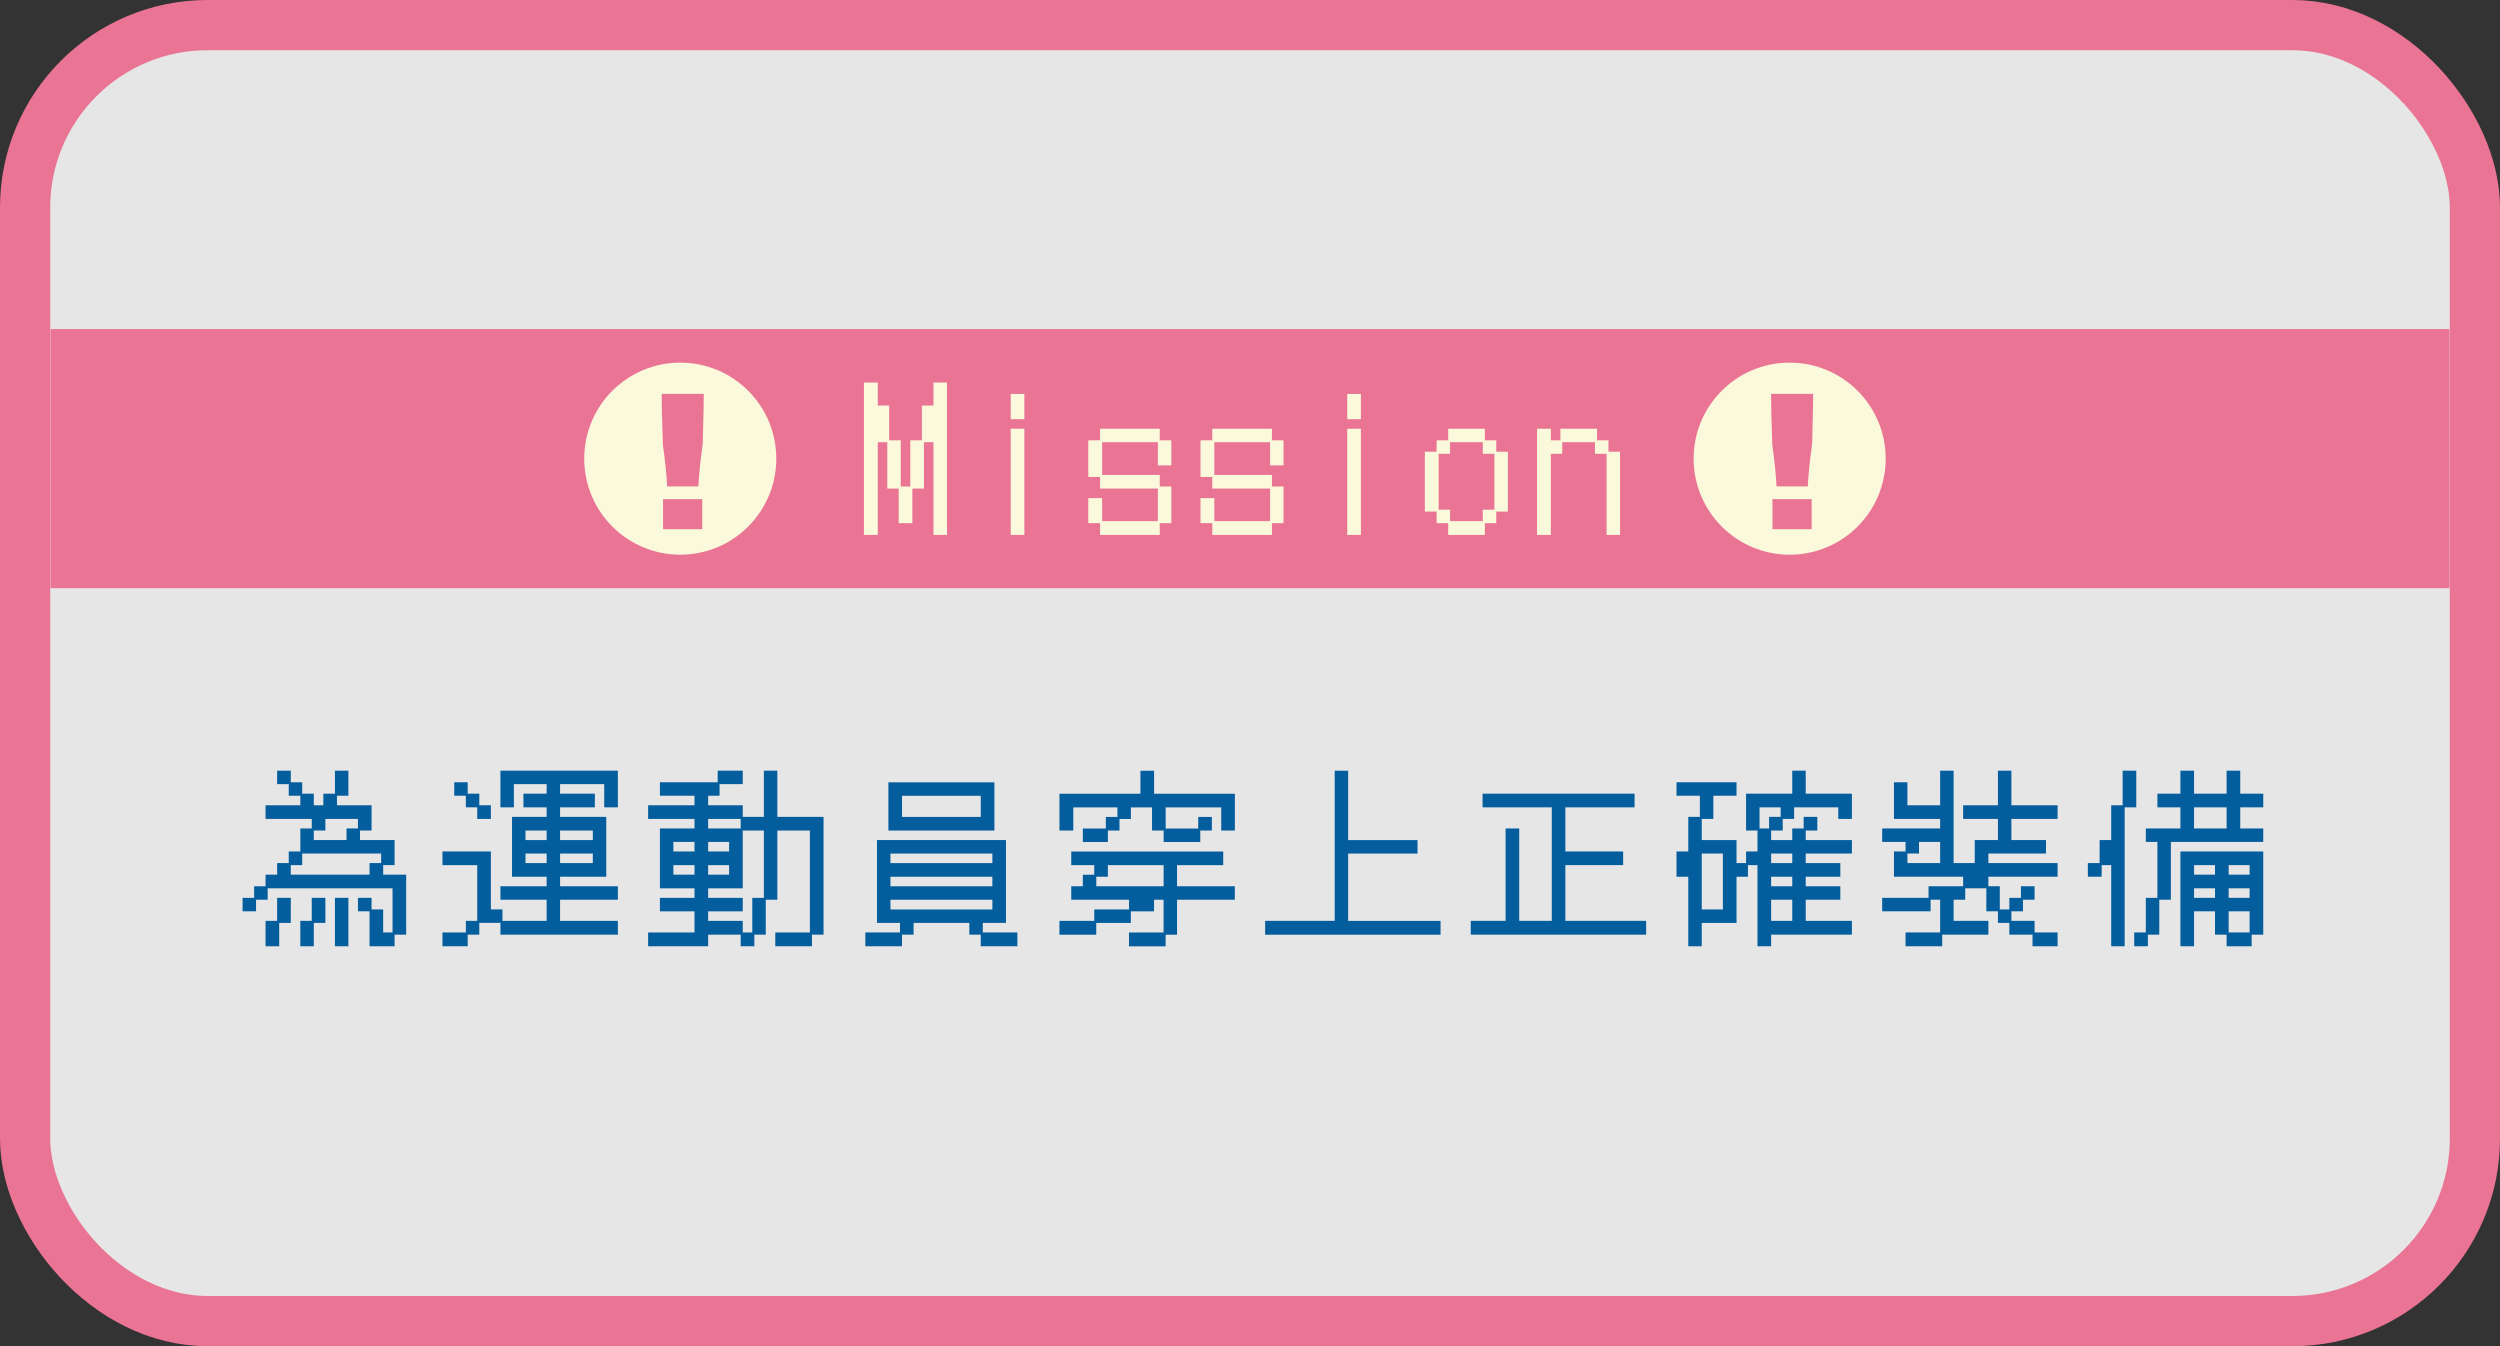 <?xml version="1.0" encoding="UTF-8"?>
<svg id="_圖層_2" data-name="圖層 2" xmlns="http://www.w3.org/2000/svg" viewBox="0 0 547.73 294.94">
  <rect x="0" y="0" width="547.73" height="294.94" fill="#333333" stroke="none"/>
  <defs>
    <style>
      .cls-1 {
        fill: #045e9e;
      }

      .cls-2 {
        fill: #faf9db;
      }

      .cls-3 {
        fill: #e6e6e6;
        stroke: #ea7494;
        stroke-miterlimit: 10;
        stroke-width: 11px;
      }

      .cls-4 {
        fill: #ea7494;
      }
    </style>
  </defs>
  <g id="sec2">
    <g>
      <rect class="cls-3" x="5.5" y="5.5" width="536.73" height="283.94" rx="40" ry="40"/>
      <rect class="cls-4" x="11.05" y="72.1" width="525.63" height="56.77"/>
      <g>
        <path class="cls-2" d="M189.28,83.81h3.03v5.04h2.5v7.62h2.54v10.12h2.09v-10.12h2.54v-7.62h2.54v-5.04h2.95v33.39h-2.95v-20.32h-2.09v10.16h-2.54v7.58h-2.99v-7.58h-2.5v-10.16h-2.09v20.32h-3.03v-33.39Z"/>
        <path class="cls-2" d="M221.44,86.31h2.99v5.53h-2.99v-5.53Zm0,7.62h2.99v23.27h-2.99v-23.27Z"/>
        <path class="cls-2" d="M238.44,109.13h3.03v5.04h12.21v-7.13h-12.66v-2.54h-2.58v-8.03h2.58v-2.54h13.07v2.54h2.54v5.49h-2.95v-5.08h-12.21v7.17h12.62v2.54h2.54v8.03h-2.54v2.58h-13.07v-2.58h-2.58v-5.49Z"/>
        <path class="cls-2" d="M263.02,109.13h3.03v5.04h12.21v-7.13h-12.66v-2.54h-2.58v-8.03h2.58v-2.54h13.07v2.54h2.54v5.49h-2.95v-5.08h-12.21v7.17h12.62v2.54h2.54v8.03h-2.54v2.58h-13.07v-2.58h-2.58v-5.49Z"/>
        <path class="cls-2" d="M295.17,86.31h2.99v5.53h-2.99v-5.53Zm0,7.62h2.99v23.27h-2.99v-23.27Z"/>
        <path class="cls-2" d="M314.75,112.08h-2.58v-13.11h2.58v-2.5h2.54v-2.54h8.03v2.54h2.5v2.5h2.54v13.11h-2.54v2.54h-2.5v2.58h-8.03v-2.58h-2.54v-2.54Zm2.95-.41v2.5h7.17v-2.5h2.54v-12.25h-2.54v-2.54h-7.17v2.54h-2.5v12.25h2.5Z"/>
        <path class="cls-2" d="M336.75,93.93h3.03v2.54h2.09v-2.54h8.03v2.54h2.5v2.5h2.54v18.23h-2.95v-17.78h-2.54v-2.54h-7.17v2.54h-2.5v17.78h-3.03v-23.27Z"/>
      </g>
      <g>
        <path class="cls-1" d="M53.14,196.71h2.54v-2.54h2.5v-2.54h2.54v-2.54h2.54v-2.54h2.54v-5.04h2.5v-2.09h-10.12v-2.99h7.62v-2.09h-2.54v-2.54h-2.54v-2.95h2.99v2.54h2.5v2.5h2.54v2.54h2.09v-2.54h2.54v-5.04h2.95v5.49h-2.5v2.09h7.58v5.53h-2.54v2.09h7.58v5.49h-2.5v2.09h5.04v13.15h-2.54v2.54h-5.49v-7.66h-2.54v-2.95h2.99v2.54h2.54v5.04h2.05v-9.67h-27.36v2.5h-2.54v2.54h-2.95v-2.95Zm5.04,5.04h2.54v-5.04h2.99v5.49h-2.54v5.12h-2.99v-5.57Zm22.78-10.12v-2.54h2.54v-2.09h-17.29v2.54h-2.5v2.09h17.25Zm-15.16,10.12h2.5v-5.04h2.99v5.49h-2.54v5.12h-2.95v-5.57Zm10.12-17.7v-2.54h2.5v-2.09h-7.13v2.54h-2.54v2.09h7.17Zm-2.54,12.66h2.95v10.61h-2.95v-10.61Z"/>
        <path class="cls-1" d="M102.06,204.29v-2.54h2.5v-12.21h-7.62v-2.99h10.61v12.7h2.54v2.5h9.67v-4.63h-10.12v-2.95h10.12v-2.09h-7.58v-13.11h7.58v-2.09h-5.08v-2.99h5.08v-2.09h-7.17v5.08h-2.95v-8.03h25.73v8.03h-2.99v-5.08h-9.67v2.09h7.62v2.99h-7.62v2.09h10.12v13.11h-10.12v2.09h12.66v2.95h-12.66v4.63h12.66v3.03h-25.73v-2.58h-4.63v2.58h-2.54v2.54h-5.53v-3.03h5.12Zm2.5-27.41h-2.5v-2.54h-2.54v-2.95h2.95v2.5h2.54v2.54h2.54v2.99h-2.99v-2.54Zm15.2,7.17v-2.09h-4.63v2.09h4.63Zm0,5.04v-2.09h-4.63v2.09h4.63Zm10.12-5.04v-2.09h-7.17v2.09h7.17Zm0,5.04v-2.09h-7.17v2.09h7.17Z"/>
        <path class="cls-1" d="M152.16,204.29v-4.63h-7.58v-2.95h7.58v-2.09h-7.58v-13.11h7.58v-2.09h-10.16v-2.99h10.16v-2.09h-7.58v-2.95h12.66v-2.54h5.49v2.95h-5.08v2.54h-2.5v2.09h7.58v2.54h4.63v-10.12h2.95v10.12h10.12v25.81h-2.54v2.54h-8.03v-3.03h7.58v-22.33h-7.13v15.16h-2.54v7.66h-2.5v2.54h-2.99v-2.54h-7.13v2.54h-13.15v-3.03h10.16Zm0-17.74v-2.09h-4.63v2.09h4.63Zm0,5.08v-2.09h-4.63v2.09h4.63Zm10.12-10.12v-2.09h-7.13v2.09h7.13Zm.45,20.24v2.54h2.09v-7.58h2.54v-14.75h-4.63v12.66h-7.58v2.09h7.58v2.95h-7.58v2.09h7.58Zm-2.99-15.2v-2.09h-4.59v2.09h4.59Zm0,5.08v-2.09h-4.59v2.09h4.59Z"/>
        <path class="cls-1" d="M197.18,204.29v-2.09h-5.04v-18.15h28.26v18.15h-5.08v2.09h7.58v3.03h-8.03v-2.54h-2.5v-2.58h-12.21v2.58h-2.54v2.54h-8.03v-3.03h7.58Zm-2.54-32.89h23.23v10.57h-23.23v-10.57Zm22.78,17.7v-2.09h-22.33v2.09h22.33Zm0,5.08v-2.09h-22.33v2.09h22.33Zm0,5.08v-2.13h-22.33v2.13h22.33Zm-2.54-20.28v-4.63h-17.25v4.63h17.25Z"/>
        <path class="cls-1" d="M237.24,181.52h5.04v-2.54h2.54v-2.09h-9.67v5.08h-3.03v-8.07h17.74v-5.04h2.99v5.04h17.7v8.07h-2.99v-5.08h-12.17v4.63h7.13v-2.54h2.99v2.99h-2.54v2.5h-8.03v-2.5h-2.54v-5.08h-4.63v2.54h-2.5v2.54h-2.54v2.5h-5.49v-2.95Zm-5.12,20.24h7.62v-2.5h7.62v-2.13h-12.66v-2.95h2.54v-2.54h2.5v-2.09h-5.04v-2.99h33.3v2.99h-10.12v4.63h12.66v2.95h-12.66v7.66h-2.5v2.54h-8.03v-3.03h7.58v-7.17h-2.09v2.54h-5.08v2.54h-7.58v2.58h-8.07v-3.03Zm22.82-7.58v-4.63h-12.21v2.54h-2.54v2.09h14.75Z"/>
        <path class="cls-1" d="M277.18,201.75h15.24v-32.89h2.95v15.2h15.2v2.95h-15.2v14.75h20.24v3.03h-38.43v-3.03Z"/>
        <path class="cls-1" d="M322.24,201.75h7.62v-20.24h2.99v20.24h7.13v-24.87h-15.16v-2.99h33.3v2.99h-15.16v9.67h12.66v2.99h-12.66v12.21h17.7v3.03h-38.43v-3.03Z"/>
        <path class="cls-1" d="M369.89,192.08h-2.58v-5.53h2.58v-7.58h2.54v-4.63h-5.12v-2.95h13.15v2.95h-5.08v5.08h-2.54v4.63h7.62v5.04h2.09v-2.54h2.5v-4.59h-2.5v-8.07h10.12v-5.04h2.95v5.04h10.12v5.53h-2.99v-2.54h-9.67v2.54h-2.5v2.54h-2.54v2.09h4.63v-2.54h2.5v-2.54h2.99v2.99h-2.54v2.09h10.12v2.95h-10.12v2.09h7.58v2.99h-7.58v2.09h7.58v2.95h-7.58v4.63h10.12v3.03h-17.7v2.54h-2.99v-17.78h-2.09v2.54h-2.5v10.12h-7.62v5.12h-2.95v-15.24Zm7.58,7.17v-12.25h-4.63v12.25h4.63Zm10.12-17.74v-2.54h2.54v-2.09h-4.63v4.63h2.09Zm5.08,7.58v-2.09h-4.63v2.09h4.63Zm0,5.08v-2.09h-4.63v2.09h4.63Zm0,7.58v-4.63h-4.63v4.63h4.63Z"/>
        <path class="cls-1" d="M412.37,196.71h10.16v-2.54h7.58v-2.09h-15.16v-5.53h2.54v-2.09h-5.12v-2.95h12.7v-2.09h-10.12v-8.03h2.95v5.04h7.17v-7.58h2.95v20.24h4.63v-5.04h5.08v-4.63h-7.62v-2.99h7.62v-7.58h2.95v7.58h10.12v2.99h-10.12v4.63h7.58v2.95h-12.62v2.09h15.16v2.99h-15.16v2.09h2.5v5.08h2.09v-2.54h2.54v-2.54h2.99v2.95h-2.54v2.54h-2.54v2.09h5.08v2.54h5.04v3.03h-5.49v-2.54h-5.08v-2.58h-2.5v-2.54h-2.54v-5.04h-4.63v2.5h-2.54v4.63h7.62v3.03h-10.12v2.54h-8.03v-3.03h7.58v-7.17h-2.09v2.54h-10.61v-2.95Zm12.7-7.62v-4.63h-4.63v2.54h-2.54v2.09h7.17Z"/>
        <path class="cls-1" d="M462.55,189.54h-2.09v2.54h-3.03v-2.99h2.58v-5.04h2.54v-7.62h2.5v-7.58h2.99v8.03h-2.54v30.44h-2.95v-17.78Zm7.58,14.75v-7.58h2.54v-12.25h-2.54v-2.95h7.58v-4.63h-5.04v-2.99h5.04v-5.04h2.99v5.04h7.13v-5.04h2.99v5.04h5.04v2.99h-5.04v4.63h5.04v2.95h-20.24v12.66h-2.54v7.66h-2.5v2.54h-2.99v-3.03h2.54Zm7.58-17.74h18.15v18.23h-2.54v2.54h-5.49v-2.54h-2.54v-5.12h-4.59v7.66h-2.99v-20.77Zm10.12-5.04v-4.63h-7.13v4.63h7.13Zm-2.54,10.12v-2.09h-4.59v2.09h4.59Zm0,5.08v-2.09h-4.59v2.09h4.59Zm7.58-5.08v-2.09h-4.59v2.09h4.59Zm0,5.08v-2.09h-4.59v2.09h4.59Zm0,7.58v-4.63h-4.59v4.63h4.59Z"/>
      </g>
      <path class="cls-2" d="M149.04,79.45c-11.62,0-21.04,9.42-21.04,21.04s9.42,21.04,21.04,21.04,21.04-9.42,21.04-21.04-9.42-21.04-21.04-21.04Zm4.82,36.49h-8.59v-6.59h8.59v6.59Zm.15-20.12c-.05,.74-.07,1.28-.07,1.63-.49,3.48-.8,6.52-.93,9.11h-6.85c-.12-2.59-.43-5.63-.93-9.11l-.04-1.63c-.15-3.8-.22-6.98-.22-9.52h9.22c0,1.65-.06,4.83-.19,9.52Z"/>
      <path class="cls-2" d="M392.1,79.45c-11.62,0-21.04,9.42-21.04,21.04s9.42,21.04,21.04,21.04,21.04-9.42,21.04-21.04-9.42-21.04-21.04-21.04Zm4.82,36.49h-8.59v-6.59h8.59v6.59Zm.15-20.12c-.05,.74-.07,1.28-.07,1.63-.49,3.48-.8,6.52-.93,9.11h-6.85c-.12-2.59-.43-5.63-.93-9.11l-.04-1.63c-.15-3.8-.22-6.98-.22-9.52h9.22c0,1.65-.06,4.83-.19,9.52Z"/>
    </g>
  </g>
</svg>